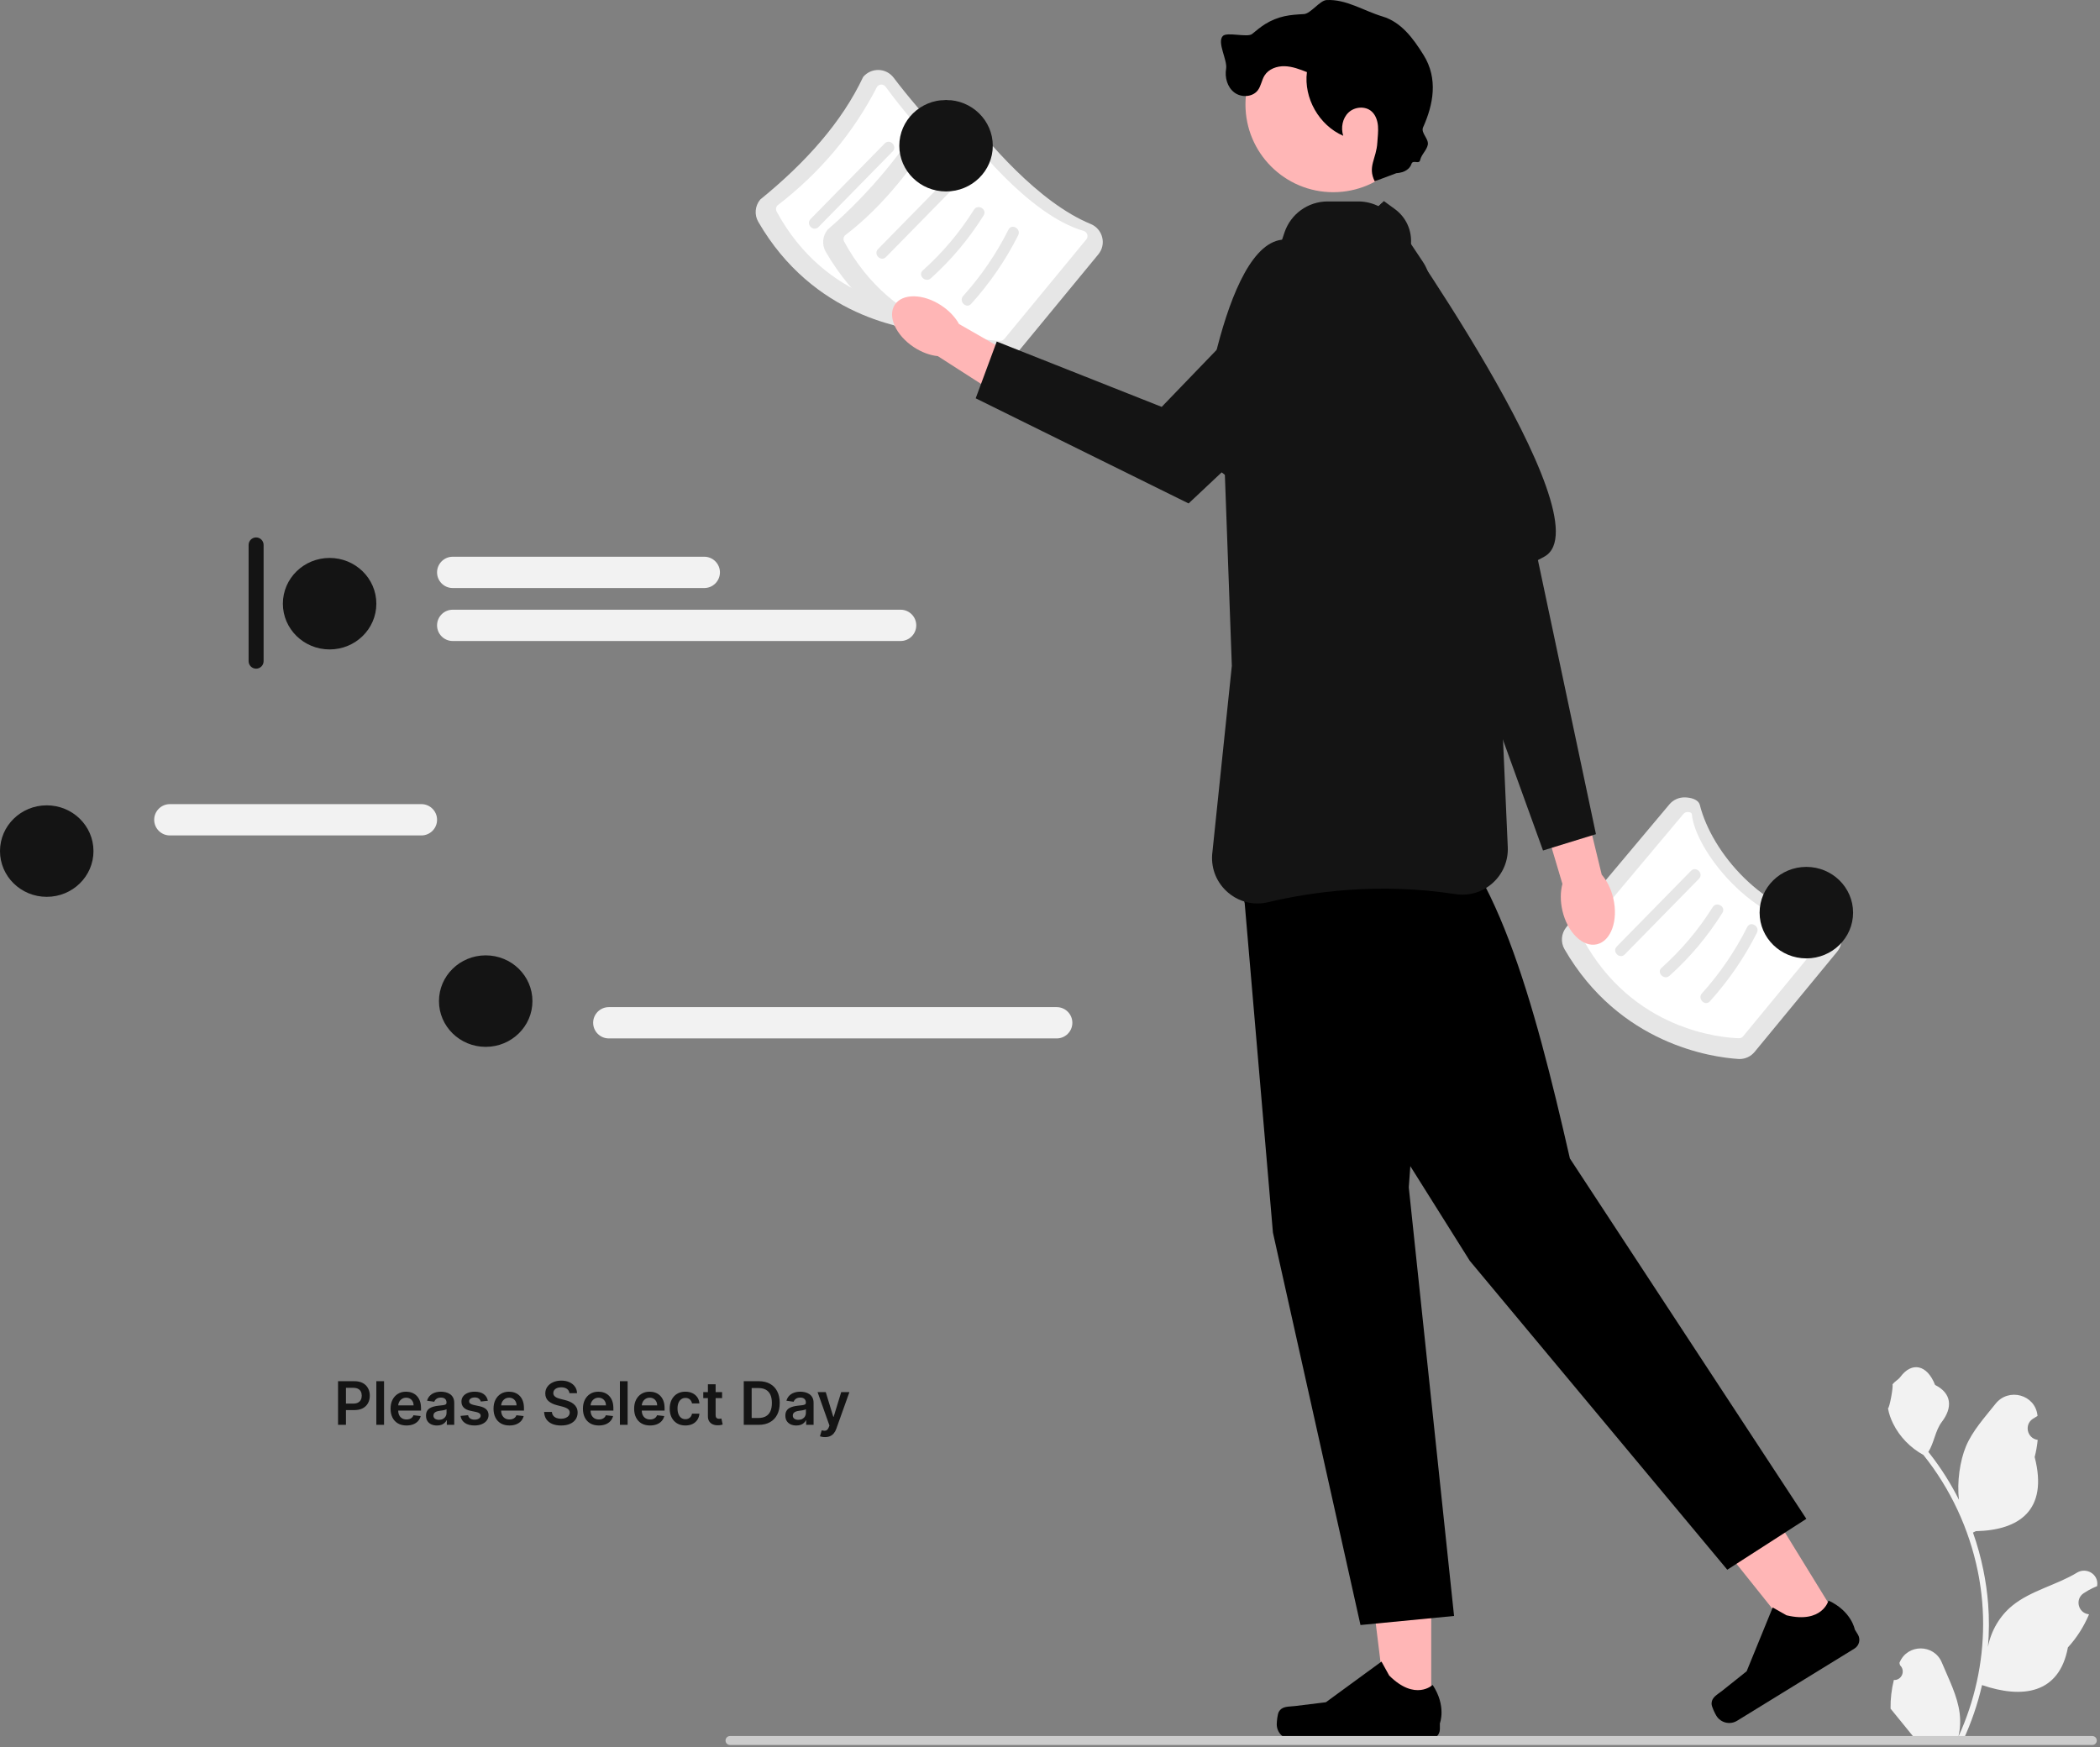 <svg width="560" height="466" viewBox="0 0 560 466" fill="none" xmlns="http://www.w3.org/2000/svg">
<rect x="0" y="0" width="560" height="466" fill="#808080" stroke="none"/>
<g clip-path="url(#clip0_515_1258)">
<path d="M248.906 88.436C248.798 88.436 248.689 88.432 248.58 88.426C241.406 87.965 216.857 84.492 202.196 59.142C201.113 57.271 201.327 54.891 202.729 53.22C214.973 43.262 224.537 32.485 230.182 20.511C231.202 19.296 232.731 18.632 234.28 18.659C235.87 18.697 237.334 19.445 238.299 20.713C245.26 29.859 259.002 46.051 272.829 51.727C274.383 52.366 275.508 53.662 275.916 55.285C276.321 56.894 275.946 58.553 274.889 59.837L252.896 86.542C251.908 87.743 250.435 88.436 248.906 88.436Z" fill="#E6E6E6"/>
<path d="M207.268 54.828C206.893 55.275 206.825 55.913 207.098 56.417C220.361 80.839 244.073 82.755 248.692 82.891C249.137 82.917 249.554 82.716 249.836 82.374L271.671 55.861C271.98 55.485 272.075 55.005 271.933 54.543C271.79 54.078 271.437 53.731 270.965 53.594C256.136 49.26 240.576 29.186 236.161 23.136C235.902 22.783 235.503 22.571 235.067 22.556C234.618 22.552 234.209 22.728 233.924 23.068C227.606 35.387 218.76 46 207.268 54.828Z" fill="white"/>
<path d="M218.263 60.549L238.055 40.368C239.408 38.989 237.289 36.866 235.934 38.247L216.142 58.428C214.789 59.807 216.908 61.93 218.263 60.549Z" fill="#E6E6E6"/>
<path d="M230.209 66.234C235.671 61.338 240.418 55.669 244.305 49.449C245.331 47.807 242.737 46.299 241.715 47.935C237.957 53.949 233.368 59.38 228.088 64.113C226.647 65.404 228.774 67.52 230.209 66.234Z" fill="#E6E6E6"/>
<path d="M240.975 73.042C245.949 67.533 250.182 61.384 253.515 54.752C254.38 53.031 251.793 51.511 250.925 53.238C247.705 59.646 243.66 65.597 238.854 70.921C237.563 72.351 239.678 74.479 240.975 73.042Z" fill="#E6E6E6"/>
<path d="M266.906 96.436C266.798 96.436 266.689 96.432 266.58 96.426C259.406 95.965 234.857 92.492 220.196 67.142C219.113 65.271 219.327 62.891 220.729 61.22C232.361 51.131 241.119 40.099 248.182 28.511C249.202 27.296 250.731 26.632 252.28 26.659C253.87 26.697 255.334 27.445 256.299 28.713C263.26 37.859 277.002 54.051 290.829 59.727C292.383 60.366 293.508 61.662 293.916 63.285C294.321 64.894 293.946 66.553 292.889 67.837L270.896 94.542C269.908 95.743 268.435 96.436 266.906 96.436Z" fill="#E6E6E6"/>
<path d="M225.268 62.828C224.893 63.275 224.825 63.913 225.098 64.417C238.361 88.839 262.073 90.755 266.692 90.891C267.137 90.917 267.554 90.716 267.836 90.374L289.671 63.861C289.98 63.485 290.075 63.005 289.933 62.543C289.79 62.078 289.437 61.731 288.965 61.594C274.136 57.26 258.576 37.186 254.161 31.136C253.902 30.783 253.503 30.571 253.067 30.556C252.618 30.552 252.209 30.728 251.924 31.068C244.355 43.644 235.841 54.792 225.268 62.828Z" fill="white"/>
<path d="M236.263 68.549L256.055 48.368C257.408 46.989 255.289 44.866 253.934 46.247L234.142 66.428C232.789 67.807 234.908 69.93 236.263 68.549Z" fill="#E6E6E6"/>
<path d="M248.209 74.234C253.671 69.338 258.418 63.669 262.305 57.449C263.331 55.807 260.737 54.299 259.715 55.935C255.957 61.949 251.368 67.38 246.088 72.113C244.647 73.404 246.774 75.52 248.209 74.234Z" fill="#E6E6E6"/>
<path d="M258.975 81.042C263.949 75.533 268.182 69.384 271.515 62.752C272.38 61.031 269.793 59.511 268.925 61.238C265.705 67.646 261.66 73.597 256.854 78.921C255.563 80.351 257.678 82.479 258.975 81.042Z" fill="#E6E6E6"/>
<path d="M463.906 282.436C463.798 282.436 463.689 282.432 463.581 282.426C456.406 281.965 431.857 278.492 417.196 253.142C416.113 251.271 416.327 248.89 417.729 247.22L445.182 214.511C446.202 213.296 447.731 212.632 449.28 212.659C450.87 212.697 452.91 213.168 453.299 214.713C456.462 227.265 470.083 243.565 487.829 245.727C489.497 245.931 490.508 247.662 490.916 249.285C491.321 250.894 490.946 252.554 489.889 253.837L467.896 280.542C466.908 281.743 465.435 282.436 463.906 282.436Z" fill="#E6E6E6"/>
<path d="M422.268 248.828C421.893 249.275 421.825 249.913 422.098 250.417C435.361 274.839 459.073 276.755 463.692 276.891C464.137 276.917 464.554 276.716 464.836 276.374L486.671 249.861C486.98 249.485 487.075 249.005 486.933 248.543C486.79 248.078 486.456 247.617 485.965 247.594C467.089 246.709 451.927 226.296 451.161 217.136C451.124 216.7 450.503 216.571 450.067 216.556C449.618 216.552 449.209 216.728 448.924 217.068L422.268 248.828Z" fill="white"/>
<path d="M433.263 254.549L453.055 234.368C454.408 232.989 452.289 230.866 450.934 232.247L431.142 252.428C429.789 253.807 431.908 255.93 433.263 254.549Z" fill="#E6E6E6"/>
<path d="M445.209 260.234C450.671 255.338 455.418 249.669 459.305 243.449C460.331 241.807 457.737 240.299 456.715 241.935C452.957 247.948 448.368 253.38 443.088 258.113C441.647 259.404 443.774 261.52 445.209 260.234Z" fill="#E6E6E6"/>
<path d="M455.975 267.042C460.949 261.533 465.182 255.384 468.515 248.752C469.38 247.031 466.793 245.511 465.925 247.238C462.705 253.646 458.66 259.597 453.854 264.921C452.563 266.351 454.678 268.479 455.975 267.042Z" fill="#E6E6E6"/>
<path d="M381.662 456.789L369.803 456.788L364.162 411.045L381.665 411.046L381.662 456.789Z" fill="#FFB6B6"/>
<path d="M341.031 456.52C340.662 457.142 340.467 459.149 340.467 459.872C340.467 462.095 342.269 463.897 344.492 463.897H381.219C382.735 463.897 383.965 462.668 383.965 461.151V459.622C383.965 459.622 385.781 455.026 382.041 449.362C382.041 449.362 377.392 453.797 370.445 446.851L368.397 443.14L353.568 453.984L345.349 454.996C343.551 455.217 341.956 454.962 341.031 456.52Z" fill="black"/>
<path d="M491.172 433.386L481.07 439.599L452.297 403.594L467.206 394.424L491.172 433.386Z" fill="#FFB6B6"/>
<path d="M456.424 454.446C456.436 455.169 457.321 456.981 457.7 457.597C458.865 459.49 461.344 460.081 463.238 458.916L494.519 439.672C495.81 438.878 496.213 437.186 495.419 435.895L494.617 434.592C494.617 434.592 493.757 429.726 487.603 426.862C487.603 426.862 485.967 433.075 476.411 430.799L472.721 428.711L465.774 445.718L459.304 450.886C457.888 452.017 456.396 452.635 456.424 454.446Z" fill="black"/>
<path d="M416.634 242.841C416.047 240.281 416.092 237.795 416.642 235.735L409.497 211.708L421.131 208.553L427.127 233.267C428.517 234.869 429.638 237.08 430.225 239.641C431.566 245.491 429.611 250.949 425.858 251.833C422.105 252.717 417.975 248.691 416.634 242.841Z" fill="#FFB6B6"/>
<path d="M350.438 82.679C350.438 82.679 369.187 74.518 379.656 86.311C389.185 97.046 408.529 129.346 406.543 132.489L425.587 222.473L411.471 226.822L374.026 123.319L350.438 82.679Z" fill="#141414"/>
<path d="M329.789 216.033L339.449 328.736L362.795 433.389L387.75 430.974L375.675 316.661L383.066 215.07L329.789 216.033Z" fill="black"/>
<path d="M331.786 240.487L391.955 336.274L460.608 418.639L481.691 405.07L418.638 308.958C408.988 266.621 398.301 227.431 378.716 215.249L331.786 240.487Z" fill="black"/>
<path d="M335.297 240.956C332.475 240.956 329.741 239.962 327.514 238.073C324.524 235.537 322.966 231.84 323.24 227.93L328.489 177.572L326.484 122.581L326.496 122.521L332.728 92.639C332.789 91.689 332.989 90.684 333.31 89.718L342.514 62.045C344.169 57.068 348.805 53.724 354.051 53.724H362.19C366.265 53.724 370.047 55.748 372.307 59.138L379.432 69.826C379.906 70.536 380.305 71.298 380.619 72.091L396.349 111.79C396.848 113.05 397.132 114.376 397.193 115.73L402.073 225.905C402.236 229.563 400.764 233.063 398.036 235.509C395.325 237.94 391.708 239.016 388.121 238.462C367.581 235.29 349.605 237.884 338.14 240.619C337.193 240.845 336.24 240.956 335.297 240.956Z" fill="#141414"/>
<path d="M333.009 131.506L319.324 121.041C319.324 121.041 325.764 63.884 342.669 63.884C359.575 63.884 368.43 54.224 368.43 54.224C368.43 54.224 428.807 138.751 411.901 148.411C394.996 158.072 371.65 153.241 371.65 153.241L363.428 81.033C362.417 77.216 357.164 76.802 355.569 80.414L333.009 131.506Z" fill="#141414"/>
<path d="M355.523 51.26C368.447 51.26 378.923 40.784 378.923 27.86C378.923 14.937 368.447 4.46 355.523 4.46C342.599 4.46 332.123 14.937 332.123 27.86C332.123 40.784 342.599 51.26 355.523 51.26Z" fill="#FFB6B6"/>
<path d="M374.054 45.55C371.943 46.338 368.706 47.564 366.596 48.352C364.627 44.428 367.039 42.391 367.289 38.008C367.373 36.545 367.584 35.081 367.463 33.62C367.342 32.16 366.84 30.662 365.738 29.695C364.053 28.217 361.247 28.458 359.616 29.995C357.985 31.532 357.52 34.072 358.187 36.212C351.771 33.438 347.626 26.162 348.512 19.228C346.596 18.477 344.631 17.716 342.574 17.659C340.517 17.601 338.313 18.386 337.216 20.128C336.448 21.349 336.294 22.9 335.431 24.057C334.03 25.936 331 26.082 329.139 24.656C327.277 23.23 326.565 20.639 326.962 18.328C327.359 16.017 324.47 11.3 326.087 9.602C327.19 8.444 332.666 10.085 333.896 9.063C335.019 8.131 336.146 7.196 337.384 6.422C338.955 5.441 340.695 4.73 342.503 4.33C344.215 3.952 345.973 3.853 347.723 3.755C349.499 3.655 351.956 0.119 353.732 0.019C358.962 -0.274 363.636 2.884 368.653 4.387C373.67 5.891 376.827 10.208 379.604 14.649C383.56 20.975 382.215 27.906 379.491 33.954C378.818 35.45 381.077 37.021 380.743 38.626C380.432 40.118 379.034 41.199 378.707 42.687C378.428 43.96 376.776 42.486 376.382 43.728C376.041 44.8 375.039 45.557 373.968 45.899C372.896 46.241 371.749 46.234 370.625 46.224" fill="black"/>
<path d="M369.03 53.623L369.855 54.224L371.934 55.737C378.186 60.288 377.604 69.789 370.845 73.544L362.392 60.042" fill="#141414"/>
<path d="M505.027 448.046C507.093 448.175 508.235 445.608 506.672 444.112L506.516 443.494C506.537 443.445 506.557 443.395 506.578 443.346C508.667 438.364 515.748 438.398 517.819 443.387C519.658 447.816 521.999 452.251 522.575 456.933C522.834 459 522.717 461.106 522.259 463.134C526.567 453.723 528.834 443.447 528.834 433.113C528.834 430.517 528.692 427.92 528.401 425.33C528.162 423.212 527.833 421.106 527.406 419.02C525.101 407.743 520.108 397.002 512.906 388.03C509.444 386.138 506.557 383.18 504.813 379.634C504.187 378.355 503.696 376.979 503.463 375.577C503.857 375.629 504.949 369.629 504.652 369.261C505.201 368.427 506.184 368.013 506.783 367.2C509.766 363.157 513.874 363.863 516.019 369.358C520.602 371.67 520.646 375.506 517.834 379.194C516.046 381.541 515.8 384.717 514.23 387.229C514.392 387.436 514.56 387.636 514.721 387.843C517.682 391.641 520.243 395.723 522.402 400.011C521.792 395.245 522.693 389.503 524.229 385.802C525.977 381.585 529.254 378.033 532.139 374.387C535.605 370.008 542.713 371.919 543.323 377.47C543.329 377.524 543.335 377.578 543.34 377.631C542.912 377.873 542.492 378.13 542.082 378.401C539.742 379.948 540.551 383.575 543.323 384.003L543.386 384.013C543.231 385.556 542.966 387.087 542.578 388.592C546.28 402.908 538.288 408.122 526.877 408.356C526.625 408.485 526.379 408.615 526.128 408.737C527.284 411.993 528.207 415.332 528.892 418.716C529.506 421.707 529.932 424.729 530.171 427.765C530.468 431.595 530.442 435.445 530.119 439.268L530.138 439.133C530.959 434.922 533.245 430.988 536.565 428.262C541.511 424.2 548.498 422.704 553.833 419.438C556.402 417.866 559.693 419.898 559.245 422.875L559.223 423.018C558.428 423.341 557.653 423.715 556.904 424.135C556.475 424.377 556.056 424.634 555.645 424.905C553.306 426.452 554.114 430.079 556.886 430.507L556.949 430.517C556.994 430.523 557.033 430.53 557.078 430.536C555.716 433.772 553.817 436.775 551.44 439.365C549.125 451.862 539.184 453.048 528.55 449.409H528.543C527.381 454.473 525.682 459.42 523.499 464.135H505.479C505.414 463.935 505.356 463.728 505.298 463.528C506.964 463.631 508.643 463.534 510.284 463.231C508.947 461.59 507.61 459.937 506.273 458.296C506.241 458.264 506.215 458.232 506.189 458.199C505.511 457.36 504.826 456.526 504.148 455.687L504.148 455.686C504.105 453.108 504.415 450.539 505.027 448.046Z" fill="#F2F2F2"/>
<path d="M193.476 464.189C193.476 464.849 194.006 465.379 194.666 465.379H557.956C558.616 465.379 559.146 464.849 559.146 464.189C559.146 463.529 558.616 462.999 557.956 462.999H194.666C194.006 462.999 193.476 463.529 193.476 464.189Z" fill="#CCCCCC"/>
<path d="M251.018 81.472C253.129 82.865 254.749 84.618 255.735 86.407L276.676 98.404L270.676 108.201L250.08 94.977C248.047 94.775 245.797 93.974 243.687 92.582C238.866 89.4 236.599 84.334 238.624 81.266C240.648 78.199 246.198 78.291 251.018 81.472Z" fill="#FFB6B6"/>
<path d="M349.545 68.826C362.899 60.636 376.319 79.391 364.445 89.609L364.405 89.644L316.962 134.266L260.185 106.228L265.799 91.09L309.787 108.515L342.785 74.259C345.082 71.959 347.342 70.177 349.545 68.826Z" fill="#141414"/>
<path d="M68.295 143.332C67.192 143.332 66.295 144.229 66.295 145.332V176.332C66.295 177.435 67.192 178.332 68.295 178.332C69.398 178.332 70.295 177.435 70.295 176.332V145.332C70.295 144.229 69.398 143.332 68.295 143.332Z" fill="#141414"/>
<path d="M87.896 173.203C94.779 173.203 100.359 167.74 100.359 161.002C100.359 154.264 94.779 148.801 87.896 148.801C81.013 148.801 75.433 154.264 75.433 161.002C75.433 167.74 81.013 173.203 87.896 173.203Z" fill="#141414"/>
<path d="M187.809 156.828H120.724C118.423 156.828 116.55 154.955 116.55 152.654C116.55 150.352 118.423 148.48 120.724 148.48H187.809C190.11 148.48 191.983 150.352 191.983 152.654C191.983 154.955 190.11 156.828 187.809 156.828Z" fill="#F2F2F2"/>
<path d="M240.162 170.955H120.724C118.423 170.955 116.55 169.082 116.55 166.781C116.55 164.479 118.423 162.607 120.724 162.607H240.162C242.464 162.607 244.336 164.479 244.336 166.781C244.336 169.082 242.464 170.955 240.162 170.955Z" fill="#F2F2F2"/>
<path d="M12.463 239.183C19.347 239.183 24.927 233.721 24.927 226.982C24.927 220.244 19.347 214.782 12.463 214.782C5.58 214.782 0 220.244 0 226.982C0 233.721 5.58 239.183 12.463 239.183Z" fill="#141414"/>
<path d="M112.376 222.808H45.291C42.99 222.808 41.117 220.936 41.117 218.634C41.117 216.333 42.99 214.46 45.291 214.46H112.376C114.677 214.46 116.55 216.333 116.55 218.634C116.55 220.936 114.677 222.808 112.376 222.808Z" fill="#F2F2F2"/>
<path d="M129.521 279.193C136.404 279.193 141.984 273.73 141.984 266.992C141.984 260.254 136.404 254.792 129.521 254.792C122.638 254.792 117.058 260.254 117.058 266.992C117.058 273.73 122.638 279.193 129.521 279.193Z" fill="#141414"/>
<path d="M281.787 276.945H162.349C160.048 276.945 158.175 275.073 158.175 272.772C158.175 270.47 160.048 268.598 162.349 268.598H281.788C284.089 268.598 285.961 270.47 285.961 272.772C285.961 275.073 284.089 276.945 281.787 276.945Z" fill="#F2F2F2"/>
<path d="M252.28 51.06C259.163 51.06 264.743 45.598 264.743 38.86C264.743 32.122 259.163 26.659 252.28 26.659C245.396 26.659 239.816 32.122 239.816 38.86C239.816 45.598 245.396 51.06 252.28 51.06Z" fill="#141414"/>
<path d="M481.692 255.599C488.575 255.599 494.155 250.136 494.155 243.398C494.155 236.66 488.575 231.197 481.692 231.197C474.808 231.197 469.228 236.66 469.228 243.398C469.228 250.136 474.808 255.599 481.692 255.599Z" fill="#141414"/>
<path d="M90.148 380V368.364H94.511C95.405 368.364 96.155 368.53 96.761 368.864C97.371 369.197 97.831 369.655 98.142 370.239C98.456 370.818 98.614 371.477 98.614 372.216C98.614 372.962 98.456 373.625 98.142 374.205C97.828 374.784 97.364 375.241 96.75 375.574C96.136 375.903 95.381 376.068 94.483 376.068H91.591V374.335H94.199C94.722 374.335 95.15 374.244 95.483 374.062C95.816 373.881 96.062 373.631 96.222 373.312C96.385 372.994 96.466 372.629 96.466 372.216C96.466 371.803 96.385 371.439 96.222 371.125C96.062 370.811 95.814 370.566 95.477 370.392C95.144 370.214 94.714 370.125 94.188 370.125H92.256V380H90.148ZM102.411 368.364V380H100.354V368.364H102.411ZM108.389 380.17C107.514 380.17 106.759 379.989 106.122 379.625C105.49 379.258 105.003 378.739 104.662 378.068C104.321 377.394 104.151 376.6 104.151 375.688C104.151 374.79 104.321 374.002 104.662 373.324C105.007 372.642 105.488 372.112 106.105 371.733C106.723 371.35 107.448 371.159 108.281 371.159C108.819 371.159 109.327 371.246 109.804 371.42C110.285 371.591 110.709 371.856 111.077 372.216C111.448 372.576 111.74 373.034 111.952 373.591C112.164 374.144 112.27 374.803 112.27 375.568V376.199H105.116V374.812H110.298C110.295 374.419 110.209 374.068 110.043 373.761C109.876 373.451 109.643 373.206 109.344 373.028C109.048 372.85 108.704 372.761 108.31 372.761C107.889 372.761 107.52 372.864 107.202 373.068C106.884 373.269 106.635 373.534 106.457 373.864C106.283 374.189 106.194 374.547 106.19 374.938V376.148C106.19 376.655 106.283 377.091 106.469 377.455C106.654 377.814 106.914 378.091 107.247 378.284C107.58 378.473 107.971 378.568 108.418 378.568C108.717 378.568 108.988 378.527 109.23 378.443C109.473 378.356 109.683 378.229 109.861 378.062C110.039 377.896 110.173 377.689 110.264 377.443L112.185 377.659C112.063 378.167 111.832 378.61 111.491 378.989C111.154 379.364 110.723 379.655 110.196 379.864C109.67 380.068 109.067 380.17 108.389 380.17ZM116.521 380.176C115.968 380.176 115.47 380.078 115.027 379.881C114.588 379.68 114.239 379.384 113.982 378.994C113.728 378.604 113.601 378.123 113.601 377.551C113.601 377.059 113.692 376.652 113.874 376.33C114.055 376.008 114.304 375.75 114.618 375.557C114.932 375.364 115.286 375.218 115.68 375.119C116.078 375.017 116.489 374.943 116.913 374.898C117.425 374.845 117.839 374.797 118.158 374.756C118.476 374.71 118.707 374.642 118.851 374.551C118.999 374.456 119.072 374.311 119.072 374.114V374.08C119.072 373.652 118.946 373.32 118.692 373.085C118.438 372.85 118.072 372.733 117.595 372.733C117.091 372.733 116.692 372.843 116.396 373.062C116.105 373.282 115.908 373.542 115.805 373.841L113.885 373.568C114.036 373.038 114.286 372.595 114.635 372.239C114.983 371.879 115.41 371.61 115.913 371.432C116.417 371.25 116.974 371.159 117.584 371.159C118.004 371.159 118.423 371.208 118.839 371.307C119.256 371.405 119.637 371.568 119.982 371.795C120.326 372.019 120.603 372.324 120.811 372.71C121.023 373.097 121.129 373.58 121.129 374.159V380H119.152V378.801H119.084C118.959 379.044 118.783 379.271 118.555 379.483C118.332 379.691 118.05 379.86 117.709 379.989C117.372 380.114 116.976 380.176 116.521 380.176ZM117.055 378.665C117.468 378.665 117.826 378.583 118.129 378.42C118.432 378.254 118.665 378.034 118.828 377.761C118.995 377.489 119.078 377.191 119.078 376.869V375.841C119.014 375.894 118.904 375.943 118.749 375.989C118.597 376.034 118.427 376.074 118.237 376.108C118.048 376.142 117.86 376.172 117.675 376.199C117.489 376.225 117.328 376.248 117.192 376.267C116.885 376.309 116.61 376.377 116.368 376.472C116.125 376.566 115.934 376.699 115.794 376.869C115.654 377.036 115.584 377.252 115.584 377.517C115.584 377.896 115.722 378.182 115.999 378.375C116.275 378.568 116.627 378.665 117.055 378.665ZM130.095 373.58L128.22 373.784C128.167 373.595 128.074 373.417 127.942 373.25C127.813 373.083 127.639 372.949 127.419 372.847C127.199 372.744 126.93 372.693 126.612 372.693C126.184 372.693 125.824 372.786 125.533 372.972C125.245 373.157 125.103 373.398 125.107 373.693C125.103 373.947 125.196 374.153 125.385 374.312C125.578 374.472 125.896 374.602 126.339 374.705L127.828 375.023C128.654 375.201 129.268 375.483 129.669 375.869C130.074 376.256 130.279 376.761 130.283 377.386C130.279 377.936 130.118 378.42 129.8 378.841C129.485 379.258 129.048 379.583 128.487 379.818C127.927 380.053 127.283 380.17 126.555 380.17C125.487 380.17 124.627 379.947 123.976 379.5C123.324 379.049 122.936 378.422 122.811 377.619L124.817 377.426C124.908 377.82 125.101 378.117 125.396 378.318C125.692 378.519 126.076 378.619 126.55 378.619C127.038 378.619 127.43 378.519 127.726 378.318C128.025 378.117 128.175 377.869 128.175 377.574C128.175 377.324 128.078 377.117 127.885 376.955C127.696 376.792 127.4 376.667 126.999 376.58L125.51 376.267C124.673 376.093 124.054 375.799 123.652 375.386C123.25 374.97 123.052 374.443 123.055 373.807C123.052 373.269 123.197 372.803 123.493 372.409C123.792 372.011 124.207 371.705 124.737 371.489C125.271 371.269 125.887 371.159 126.584 371.159C127.607 371.159 128.411 371.377 128.999 371.812C129.589 372.248 129.955 372.837 130.095 373.58ZM135.842 380.17C134.967 380.17 134.212 379.989 133.575 379.625C132.943 379.258 132.456 378.739 132.115 378.068C131.774 377.394 131.604 376.6 131.604 375.688C131.604 374.79 131.774 374.002 132.115 373.324C132.46 372.642 132.941 372.112 133.558 371.733C134.176 371.35 134.901 371.159 135.734 371.159C136.272 371.159 136.78 371.246 137.257 371.42C137.738 371.591 138.162 371.856 138.53 372.216C138.901 372.576 139.193 373.034 139.405 373.591C139.617 374.144 139.723 374.803 139.723 375.568V376.199H132.57V374.812H137.751C137.748 374.419 137.662 374.068 137.496 373.761C137.329 373.451 137.096 373.206 136.797 373.028C136.501 372.85 136.157 372.761 135.763 372.761C135.342 372.761 134.973 372.864 134.655 373.068C134.337 373.269 134.089 373.534 133.911 373.864C133.736 374.189 133.647 374.547 133.643 374.938V376.148C133.643 376.655 133.736 377.091 133.922 377.455C134.107 377.814 134.367 378.091 134.7 378.284C135.034 378.473 135.424 378.568 135.871 378.568C136.17 378.568 136.441 378.527 136.683 378.443C136.926 378.356 137.136 378.229 137.314 378.062C137.492 377.896 137.626 377.689 137.717 377.443L139.638 377.659C139.517 378.167 139.286 378.61 138.945 378.989C138.607 379.364 138.176 379.655 137.649 379.864C137.123 380.068 136.52 380.17 135.842 380.17ZM151.847 371.562C151.794 371.066 151.57 370.68 151.176 370.403C150.786 370.127 150.278 369.989 149.653 369.989C149.214 369.989 148.837 370.055 148.523 370.188C148.208 370.32 147.968 370.5 147.801 370.727C147.634 370.955 147.549 371.214 147.545 371.506C147.545 371.748 147.6 371.958 147.71 372.136C147.824 372.314 147.977 372.466 148.17 372.591C148.364 372.712 148.578 372.814 148.812 372.898C149.047 372.981 149.284 373.051 149.523 373.108L150.614 373.381C151.053 373.483 151.475 373.621 151.881 373.795C152.29 373.97 152.655 374.189 152.977 374.455C153.303 374.72 153.561 375.04 153.75 375.415C153.939 375.79 154.034 376.229 154.034 376.733C154.034 377.415 153.86 378.015 153.511 378.534C153.163 379.049 152.659 379.453 152 379.744C151.345 380.032 150.551 380.176 149.619 380.176C148.714 380.176 147.928 380.036 147.261 379.756C146.598 379.475 146.08 379.066 145.705 378.528C145.333 377.991 145.133 377.335 145.102 376.562H147.176C147.206 376.968 147.331 377.305 147.551 377.574C147.771 377.843 148.057 378.044 148.409 378.176C148.765 378.309 149.163 378.375 149.602 378.375C150.061 378.375 150.462 378.307 150.807 378.17C151.155 378.03 151.428 377.837 151.625 377.591C151.822 377.341 151.922 377.049 151.926 376.716C151.922 376.413 151.833 376.163 151.659 375.966C151.485 375.765 151.241 375.598 150.926 375.466C150.616 375.33 150.252 375.208 149.835 375.102L148.511 374.761C147.553 374.515 146.795 374.142 146.239 373.642C145.686 373.138 145.409 372.47 145.409 371.636C145.409 370.951 145.595 370.35 145.966 369.835C146.341 369.32 146.85 368.92 147.494 368.636C148.138 368.348 148.867 368.205 149.682 368.205C150.508 368.205 151.231 368.348 151.852 368.636C152.477 368.92 152.968 369.316 153.324 369.824C153.68 370.328 153.864 370.907 153.875 371.562H151.847ZM159.686 380.17C158.811 380.17 158.055 379.989 157.419 379.625C156.786 379.258 156.3 378.739 155.959 378.068C155.618 377.394 155.447 376.6 155.447 375.688C155.447 374.79 155.618 374.002 155.959 373.324C156.304 372.642 156.785 372.112 157.402 371.733C158.019 371.35 158.745 371.159 159.578 371.159C160.116 371.159 160.624 371.246 161.101 371.42C161.582 371.591 162.006 371.856 162.374 372.216C162.745 372.576 163.036 373.034 163.249 373.591C163.461 374.144 163.567 374.803 163.567 375.568V376.199H156.413V374.812H161.595C161.591 374.419 161.506 374.068 161.339 373.761C161.173 373.451 160.94 373.206 160.641 373.028C160.345 372.85 160 372.761 159.607 372.761C159.186 372.761 158.817 372.864 158.499 373.068C158.18 373.269 157.932 373.534 157.754 373.864C157.58 374.189 157.491 374.547 157.487 374.938V376.148C157.487 376.655 157.58 377.091 157.766 377.455C157.951 377.814 158.211 378.091 158.544 378.284C158.877 378.473 159.268 378.568 159.714 378.568C160.014 378.568 160.285 378.527 160.527 378.443C160.769 378.356 160.98 378.229 161.158 378.062C161.336 377.896 161.47 377.689 161.561 377.443L163.482 377.659C163.36 378.167 163.129 378.61 162.788 378.989C162.451 379.364 162.019 379.655 161.493 379.864C160.966 380.068 160.364 380.17 159.686 380.17ZM167.364 368.364V380H165.307V368.364H167.364ZM173.342 380.17C172.467 380.17 171.712 379.989 171.075 379.625C170.443 379.258 169.956 378.739 169.615 378.068C169.274 377.394 169.104 376.6 169.104 375.688C169.104 374.79 169.274 374.002 169.615 373.324C169.96 372.642 170.441 372.112 171.058 371.733C171.676 371.35 172.401 371.159 173.234 371.159C173.772 371.159 174.28 371.246 174.757 371.42C175.238 371.591 175.662 371.856 176.03 372.216C176.401 372.576 176.693 373.034 176.905 373.591C177.117 374.144 177.223 374.803 177.223 375.568V376.199H170.07V374.812H175.251C175.248 374.419 175.162 374.068 174.996 373.761C174.829 373.451 174.596 373.206 174.297 373.028C174.001 372.85 173.657 372.761 173.263 372.761C172.842 372.761 172.473 372.864 172.155 373.068C171.837 373.269 171.589 373.534 171.411 373.864C171.236 374.189 171.147 374.547 171.143 374.938V376.148C171.143 376.655 171.236 377.091 171.422 377.455C171.607 377.814 171.867 378.091 172.2 378.284C172.534 378.473 172.924 378.568 173.371 378.568C173.67 378.568 173.941 378.527 174.183 378.443C174.426 378.356 174.636 378.229 174.814 378.062C174.992 377.896 175.126 377.689 175.217 377.443L177.138 377.659C177.017 378.167 176.786 378.61 176.445 378.989C176.107 379.364 175.676 379.655 175.149 379.864C174.623 380.068 174.02 380.17 173.342 380.17ZM182.77 380.17C181.899 380.17 181.151 379.979 180.526 379.597C179.904 379.214 179.425 378.686 179.088 378.011C178.755 377.333 178.588 376.553 178.588 375.67C178.588 374.784 178.759 374.002 179.099 373.324C179.44 372.642 179.921 372.112 180.543 371.733C181.168 371.35 181.906 371.159 182.759 371.159C183.467 371.159 184.094 371.29 184.639 371.551C185.188 371.809 185.626 372.174 185.952 372.648C186.277 373.117 186.463 373.667 186.509 374.295H184.543C184.463 373.875 184.274 373.525 183.974 373.244C183.679 372.96 183.283 372.818 182.787 372.818C182.366 372.818 181.997 372.932 181.679 373.159C181.361 373.383 181.113 373.705 180.935 374.125C180.76 374.545 180.673 375.049 180.673 375.636C180.673 376.231 180.76 376.742 180.935 377.17C181.109 377.595 181.353 377.922 181.668 378.153C181.986 378.381 182.359 378.494 182.787 378.494C183.09 378.494 183.361 378.437 183.599 378.324C183.842 378.206 184.045 378.038 184.207 377.818C184.37 377.598 184.482 377.331 184.543 377.017H186.509C186.459 377.634 186.277 378.182 185.963 378.659C185.649 379.133 185.221 379.504 184.679 379.773C184.137 380.038 183.501 380.17 182.77 380.17ZM192.555 371.273V372.864H187.538V371.273H192.555ZM188.777 369.182H190.834V377.375C190.834 377.652 190.875 377.864 190.959 378.011C191.046 378.155 191.16 378.254 191.3 378.307C191.44 378.36 191.595 378.386 191.766 378.386C191.894 378.386 192.012 378.377 192.118 378.358C192.228 378.339 192.311 378.322 192.368 378.307L192.714 379.915C192.605 379.953 192.447 379.994 192.243 380.04C192.042 380.085 191.796 380.112 191.504 380.119C190.989 380.134 190.525 380.057 190.112 379.886C189.699 379.712 189.372 379.443 189.129 379.08C188.891 378.716 188.773 378.261 188.777 377.716V369.182ZM202.278 380H198.335V368.364H202.358C203.513 368.364 204.506 368.597 205.335 369.062C206.169 369.525 206.809 370.189 207.256 371.057C207.703 371.924 207.926 372.962 207.926 374.17C207.926 375.383 207.701 376.424 207.25 377.295C206.803 378.167 206.157 378.835 205.312 379.301C204.472 379.767 203.46 380 202.278 380ZM200.443 378.176H202.176C202.987 378.176 203.663 378.028 204.205 377.733C204.746 377.434 205.153 376.989 205.426 376.398C205.699 375.803 205.835 375.061 205.835 374.17C205.835 373.28 205.699 372.542 205.426 371.955C205.153 371.364 204.75 370.922 204.216 370.631C203.686 370.335 203.027 370.188 202.239 370.188H200.443V378.176ZM212.349 380.176C211.796 380.176 211.298 380.078 210.855 379.881C210.416 379.68 210.067 379.384 209.81 378.994C209.556 378.604 209.429 378.123 209.429 377.551C209.429 377.059 209.52 376.652 209.702 376.33C209.884 376.008 210.132 375.75 210.446 375.557C210.76 375.364 211.115 375.218 211.509 375.119C211.906 375.017 212.317 374.943 212.741 374.898C213.253 374.845 213.668 374.797 213.986 374.756C214.304 374.71 214.535 374.642 214.679 374.551C214.827 374.456 214.901 374.311 214.901 374.114V374.08C214.901 373.652 214.774 373.32 214.52 373.085C214.266 372.85 213.901 372.733 213.423 372.733C212.92 372.733 212.52 372.843 212.224 373.062C211.933 373.282 211.736 373.542 211.634 373.841L209.713 373.568C209.865 373.038 210.115 372.595 210.463 372.239C210.812 371.879 211.238 371.61 211.741 371.432C212.245 371.25 212.802 371.159 213.412 371.159C213.832 371.159 214.251 371.208 214.668 371.307C215.084 371.405 215.465 371.568 215.81 371.795C216.154 372.019 216.431 372.324 216.639 372.71C216.851 373.097 216.957 373.58 216.957 374.159V380H214.98V378.801H214.912C214.787 379.044 214.611 379.271 214.384 379.483C214.16 379.691 213.878 379.86 213.537 379.989C213.2 380.114 212.804 380.176 212.349 380.176ZM212.884 378.665C213.296 378.665 213.654 378.583 213.957 378.42C214.26 378.254 214.493 378.034 214.656 377.761C214.823 377.489 214.906 377.191 214.906 376.869V375.841C214.842 375.894 214.732 375.943 214.577 375.989C214.425 376.034 214.255 376.074 214.065 376.108C213.876 376.142 213.688 376.172 213.503 376.199C213.317 376.225 213.156 376.248 213.02 376.267C212.713 376.309 212.438 376.377 212.196 376.472C211.954 376.566 211.762 376.699 211.622 376.869C211.482 377.036 211.412 377.252 211.412 377.517C211.412 377.896 211.55 378.182 211.827 378.375C212.103 378.568 212.455 378.665 212.884 378.665ZM219.991 383.273C219.711 383.273 219.452 383.25 219.213 383.205C218.978 383.163 218.791 383.114 218.651 383.057L219.128 381.455C219.427 381.542 219.694 381.583 219.929 381.58C220.164 381.576 220.37 381.502 220.548 381.358C220.73 381.218 220.884 380.983 221.009 380.653L221.185 380.182L218.02 371.273H220.202L222.213 377.864H222.304L224.321 371.273H226.509L223.014 381.057C222.851 381.519 222.635 381.915 222.366 382.244C222.098 382.578 221.768 382.831 221.378 383.006C220.991 383.184 220.529 383.273 219.991 383.273Z" fill="#141414"/>
</g>
<defs>
<clipPath id="clip0_515_1258">
<rect width="559.286" height="465.379" fill="white"/>
</clipPath>
</defs>
</svg>
